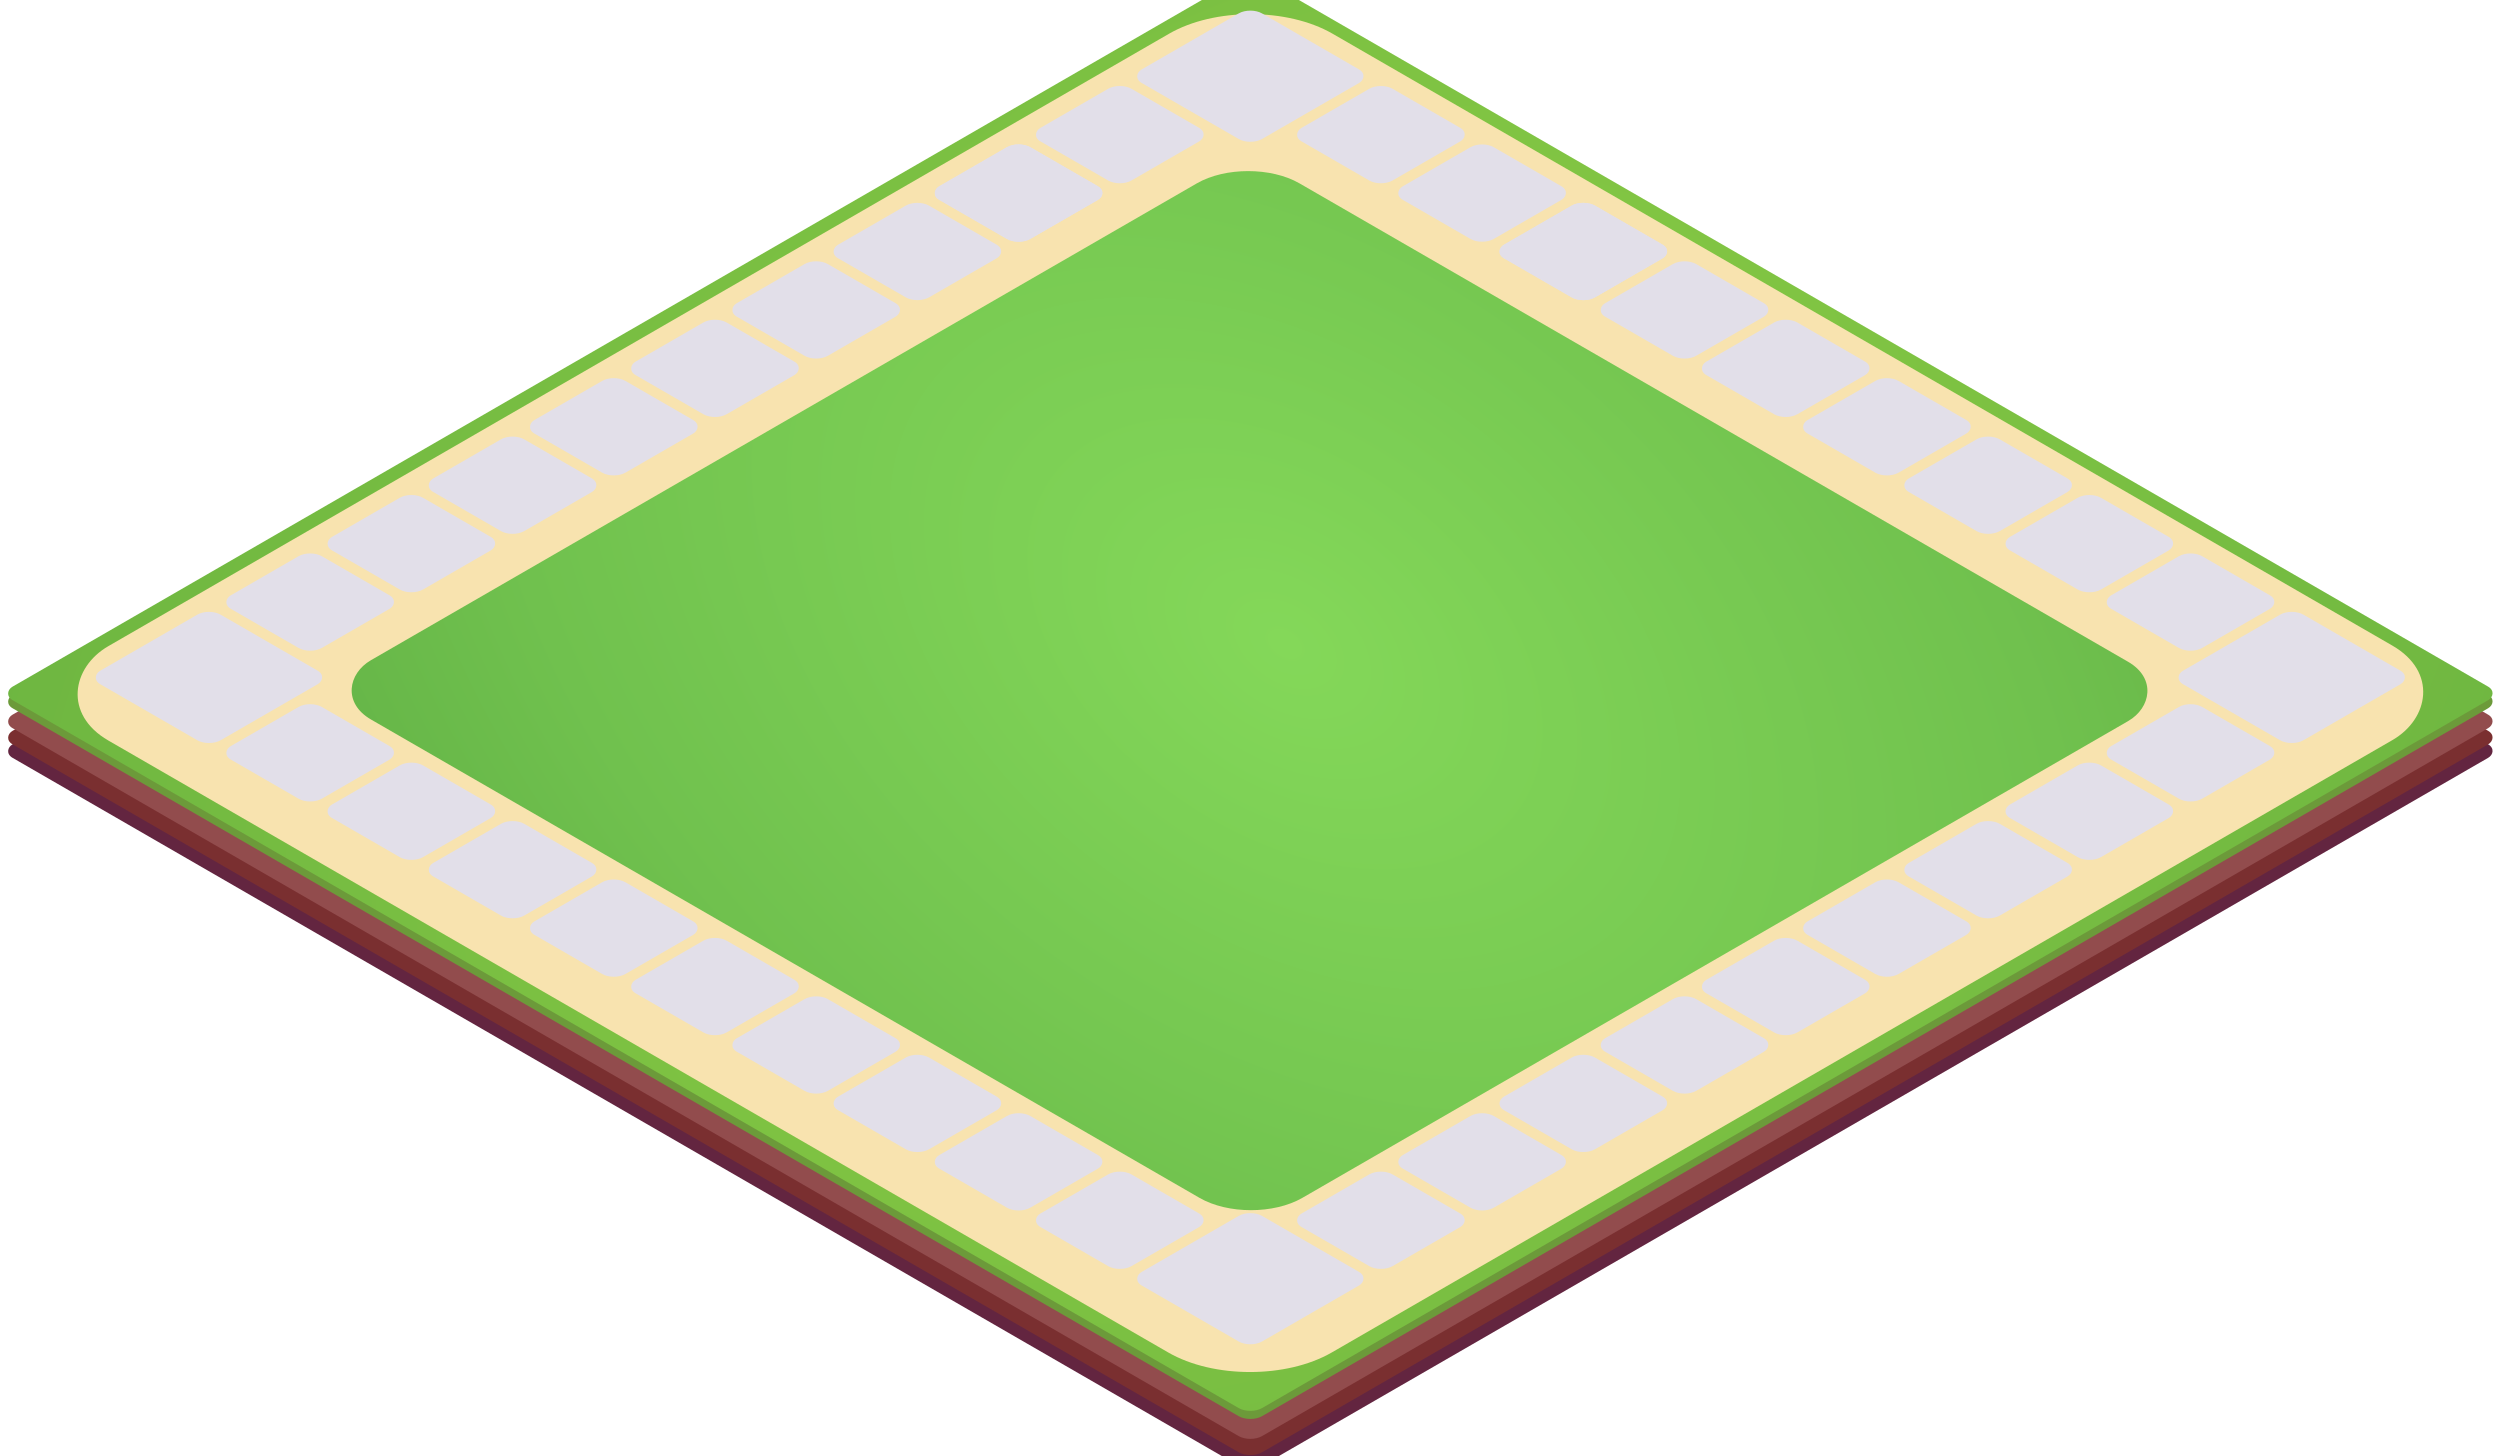 <svg width="1854" height="1080" viewBox="0 0 1854 1080" fill="none" xmlns="http://www.w3.org/2000/svg">
<rect width="1070" height="1070" rx="10" transform="matrix(0.866 0.5 -0.866 0.5 927.263 22)" fill="#632540"/>
<rect width="1070" height="1070" rx="10" transform="matrix(0.866 0.5 -0.866 0.5 927.263 12)" fill="#7A2F30"/>
<rect width="1070" height="1070" rx="10" transform="matrix(0.866 0.5 -0.866 0.5 927.263 0)" fill="#924C4D"/>
<rect width="1070" height="1070" rx="10" transform="matrix(0.866 0.5 -0.866 0.5 927.263 -14.777)" fill="#6C9A3A"/>
<rect width="1070" height="1070" rx="10" transform="matrix(0.866 0.5 -0.866 0.5 927.263 -20.777)" fill="url(#paint0_radial_2017_2)"/>
<g filter="url(#filter0_ii_2017_2)">
<rect width="1047.65" height="1048.35" rx="70" transform="matrix(0.866 0.5 -0.866 0.5 927.614 -12)" fill="#F8E3AF"/>
</g>
<g filter="url(#filter1_di_2017_2)">
<rect width="797.545" height="795.164" rx="44" transform="matrix(0.866 0.5 -0.866 0.5 925.632 111)" fill="url(#paint1_radial_2017_2)"/>
</g>
<mask id="path-8-inside-1_2017_2" fill="white">
<rect width="77.997" height="77.997" rx="10" transform="matrix(0.866 0.5 -0.866 0.5 1024.08 75.453)"/>
</mask>
<rect width="77.997" height="77.997" rx="10" transform="matrix(0.866 0.5 -0.866 0.5 1024.08 75.453)" fill="#8072A7" stroke="#8072A7" stroke-width="77.997" mask="url(#path-8-inside-1_2017_2)"/>
<mask id="path-9-inside-2_2017_2" fill="white">
<rect width="77.997" height="77.997" rx="10" transform="matrix(0.866 0.5 -0.866 0.5 1099.13 118.785)"/>
</mask>
<rect width="77.997" height="77.997" rx="10" transform="matrix(0.866 0.5 -0.866 0.5 1099.13 118.785)" fill="#8072A7" stroke="#8072A7" stroke-width="77.997" mask="url(#path-9-inside-2_2017_2)"/>
<mask id="path-10-inside-3_2017_2" fill="white">
<rect width="77.997" height="77.997" rx="10" transform="matrix(0.866 0.5 -0.866 0.5 1174.19 162.116)"/>
</mask>
<rect width="77.997" height="77.997" rx="10" transform="matrix(0.866 0.5 -0.866 0.5 1174.19 162.116)" fill="#8072A7" stroke="#8072A7" stroke-width="77.997" mask="url(#path-10-inside-3_2017_2)"/>
<mask id="path-11-inside-4_2017_2" fill="white">
<rect width="77.997" height="77.997" rx="10" transform="matrix(0.866 0.5 -0.866 0.5 1174.19 162.116)"/>
</mask>
<rect width="77.997" height="77.997" rx="10" transform="matrix(0.866 0.5 -0.866 0.5 1174.19 162.116)" fill="#8072A7" stroke="#8072A7" stroke-width="77.997" mask="url(#path-11-inside-4_2017_2)"/>
<mask id="path-12-inside-5_2017_2" fill="white">
<rect width="77.997" height="77.997" rx="10" transform="matrix(0.866 0.5 -0.866 0.5 1249.24 205.448)"/>
</mask>
<rect width="77.997" height="77.997" rx="10" transform="matrix(0.866 0.5 -0.866 0.5 1249.24 205.448)" fill="#8072A7" stroke="#8072A7" stroke-width="77.997" mask="url(#path-12-inside-5_2017_2)"/>
<mask id="path-13-inside-6_2017_2" fill="white">
<rect width="77.997" height="77.997" rx="10" transform="matrix(0.866 0.5 -0.866 0.5 1324.29 248.78)"/>
</mask>
<rect width="77.997" height="77.997" rx="10" transform="matrix(0.866 0.5 -0.866 0.5 1324.29 248.78)" fill="#8072A7" stroke="#8072A7" stroke-width="77.997" mask="url(#path-13-inside-6_2017_2)"/>
<mask id="path-14-inside-7_2017_2" fill="white">
<rect width="77.997" height="77.997" rx="10" transform="matrix(0.866 0.5 -0.866 0.5 1399.35 292.112)"/>
</mask>
<rect width="77.997" height="77.997" rx="10" transform="matrix(0.866 0.5 -0.866 0.5 1399.35 292.112)" fill="#8072A7" stroke="#8072A7" stroke-width="77.997" mask="url(#path-14-inside-7_2017_2)"/>
<mask id="path-15-inside-8_2017_2" fill="white">
<rect width="77.997" height="77.997" rx="10" transform="matrix(0.866 0.5 -0.866 0.5 1474.4 335.444)"/>
</mask>
<rect width="77.997" height="77.997" rx="10" transform="matrix(0.866 0.5 -0.866 0.5 1474.4 335.444)" fill="#8072A7" stroke="#8072A7" stroke-width="77.997" mask="url(#path-15-inside-8_2017_2)"/>
<mask id="path-16-inside-9_2017_2" fill="white">
<rect width="77.997" height="77.997" rx="10" transform="matrix(0.866 0.5 -0.866 0.5 1549.45 378.775)"/>
</mask>
<rect width="77.997" height="77.997" rx="10" transform="matrix(0.866 0.5 -0.866 0.5 1549.45 378.775)" fill="#8072A7" stroke="#8072A7" stroke-width="77.997" mask="url(#path-16-inside-9_2017_2)"/>
<mask id="path-17-inside-10_2017_2" fill="white">
<rect width="77.997" height="77.997" rx="10" transform="matrix(0.866 0.5 -0.866 0.5 1624.5 422.107)"/>
</mask>
<rect width="77.997" height="77.997" rx="10" transform="matrix(0.866 0.5 -0.866 0.5 1624.5 422.107)" fill="#8072A7" stroke="#8072A7" stroke-width="77.997" mask="url(#path-17-inside-10_2017_2)"/>
<mask id="path-18-inside-11_2017_2" fill="white">
<rect width="77.997" height="77.997" rx="10" transform="matrix(0.866 0.5 -0.866 0.5 230.021 533.904)"/>
</mask>
<rect width="77.997" height="77.997" rx="10" transform="matrix(0.866 0.5 -0.866 0.5 230.021 533.904)" fill="#8072A7" stroke="#8072A7" stroke-width="77.997" mask="url(#path-18-inside-11_2017_2)"/>
<mask id="path-19-inside-12_2017_2" fill="white">
<rect width="77.997" height="77.997" rx="10" transform="matrix(0.866 0.5 -0.866 0.5 305.073 577.236)"/>
</mask>
<rect width="77.997" height="77.997" rx="10" transform="matrix(0.866 0.5 -0.866 0.5 305.073 577.236)" fill="#8072A7" stroke="#8072A7" stroke-width="77.997" mask="url(#path-19-inside-12_2017_2)"/>
<mask id="path-20-inside-13_2017_2" fill="white">
<rect width="77.997" height="77.997" rx="10" transform="matrix(0.866 0.5 -0.866 0.5 380.126 620.567)"/>
</mask>
<rect width="77.997" height="77.997" rx="10" transform="matrix(0.866 0.5 -0.866 0.5 380.126 620.567)" fill="#8072A7" stroke="#8072A7" stroke-width="77.997" mask="url(#path-20-inside-13_2017_2)"/>
<mask id="path-21-inside-14_2017_2" fill="white">
<rect width="77.997" height="77.997" rx="10" transform="matrix(0.866 0.5 -0.866 0.5 455.179 663.899)"/>
</mask>
<rect width="77.997" height="77.997" rx="10" transform="matrix(0.866 0.5 -0.866 0.5 455.179 663.899)" fill="#8072A7" stroke="#8072A7" stroke-width="77.997" mask="url(#path-21-inside-14_2017_2)"/>
<mask id="path-22-inside-15_2017_2" fill="white">
<rect width="77.997" height="77.997" rx="10" transform="matrix(0.866 0.5 -0.866 0.5 530.232 707.231)"/>
</mask>
<rect width="77.997" height="77.997" rx="10" transform="matrix(0.866 0.5 -0.866 0.5 530.232 707.231)" fill="#8072A7" stroke="#8072A7" stroke-width="77.997" mask="url(#path-22-inside-15_2017_2)"/>
<mask id="path-23-inside-16_2017_2" fill="white">
<rect width="77.997" height="77.997" rx="10" transform="matrix(0.866 0.5 -0.866 0.5 605.285 750.563)"/>
</mask>
<rect width="77.997" height="77.997" rx="10" transform="matrix(0.866 0.5 -0.866 0.5 605.285 750.563)" fill="#8072A7" stroke="#8072A7" stroke-width="77.997" mask="url(#path-23-inside-16_2017_2)"/>
<mask id="path-24-inside-17_2017_2" fill="white">
<rect width="77.997" height="77.997" rx="10" transform="matrix(0.866 0.5 -0.866 0.5 680.338 793.894)"/>
</mask>
<rect width="77.997" height="77.997" rx="10" transform="matrix(0.866 0.5 -0.866 0.5 680.338 793.894)" fill="#8072A7" stroke="#8072A7" stroke-width="77.997" mask="url(#path-24-inside-17_2017_2)"/>
<mask id="path-25-inside-18_2017_2" fill="white">
<rect width="77.997" height="77.997" rx="10" transform="matrix(0.866 0.5 -0.866 0.5 755.391 837.226)"/>
</mask>
<rect width="77.997" height="77.997" rx="10" transform="matrix(0.866 0.5 -0.866 0.5 755.391 837.226)" fill="#8072A7" stroke="#8072A7" stroke-width="77.997" mask="url(#path-25-inside-18_2017_2)"/>
<mask id="path-26-inside-19_2017_2" fill="white">
<rect width="77.997" height="77.997" rx="10" transform="matrix(0.866 0.5 -0.866 0.5 830.444 880.559)"/>
</mask>
<rect width="77.997" height="77.997" rx="10" transform="matrix(0.866 0.5 -0.866 0.5 830.444 880.559)" fill="#8072A7" stroke="#8072A7" stroke-width="77.997" mask="url(#path-26-inside-19_2017_2)"/>
<mask id="path-27-inside-20_2017_2" fill="white">
<rect width="77.997" height="77.997" rx="10" transform="matrix(0.866 0.5 -0.866 0.5 830.444 75.453)"/>
</mask>
<rect width="77.997" height="77.997" rx="10" transform="matrix(0.866 0.5 -0.866 0.5 830.444 75.453)" fill="#8072A7" stroke="#8072A7" stroke-width="77.997" mask="url(#path-27-inside-20_2017_2)"/>
<mask id="path-28-inside-21_2017_2" fill="white">
<rect width="77.997" height="77.997" rx="10" transform="matrix(0.866 0.5 -0.866 0.5 755.391 118.785)"/>
</mask>
<rect width="77.997" height="77.997" rx="10" transform="matrix(0.866 0.5 -0.866 0.5 755.391 118.785)" fill="#8072A7" stroke="#8072A7" stroke-width="77.997" mask="url(#path-28-inside-21_2017_2)"/>
<mask id="path-29-inside-22_2017_2" fill="white">
<rect width="77.997" height="77.997" rx="10" transform="matrix(0.866 0.5 -0.866 0.5 755.391 118.785)"/>
</mask>
<rect width="77.997" height="77.997" rx="10" transform="matrix(0.866 0.5 -0.866 0.5 755.391 118.785)" fill="#8072A7" stroke="#8072A7" stroke-width="77.997" mask="url(#path-29-inside-22_2017_2)"/>
<mask id="path-30-inside-23_2017_2" fill="white">
<rect width="77.997" height="77.997" rx="10" transform="matrix(0.866 0.5 -0.866 0.5 680.338 162.117)"/>
</mask>
<rect width="77.997" height="77.997" rx="10" transform="matrix(0.866 0.5 -0.866 0.5 680.338 162.117)" fill="#8072A7" stroke="#8072A7" stroke-width="77.997" mask="url(#path-30-inside-23_2017_2)"/>
<mask id="path-31-inside-24_2017_2" fill="white">
<rect width="77.997" height="77.997" rx="10" transform="matrix(0.866 0.5 -0.866 0.5 605.285 205.449)"/>
</mask>
<rect width="77.997" height="77.997" rx="10" transform="matrix(0.866 0.5 -0.866 0.5 605.285 205.449)" fill="#8072A7" stroke="#8072A7" stroke-width="77.997" mask="url(#path-31-inside-24_2017_2)"/>
<mask id="path-32-inside-25_2017_2" fill="white">
<rect width="77.997" height="77.997" rx="10" transform="matrix(0.866 0.5 -0.866 0.5 530.232 248.78)"/>
</mask>
<rect width="77.997" height="77.997" rx="10" transform="matrix(0.866 0.5 -0.866 0.5 530.232 248.78)" fill="#8072A7" stroke="#8072A7" stroke-width="77.997" mask="url(#path-32-inside-25_2017_2)"/>
<mask id="path-33-inside-26_2017_2" fill="white">
<rect width="77.997" height="77.997" rx="10" transform="matrix(0.866 0.5 -0.866 0.5 455.179 292.112)"/>
</mask>
<rect width="77.997" height="77.997" rx="10" transform="matrix(0.866 0.5 -0.866 0.5 455.179 292.112)" fill="#8072A7" stroke="#8072A7" stroke-width="77.997" mask="url(#path-33-inside-26_2017_2)"/>
<mask id="path-34-inside-27_2017_2" fill="white">
<rect width="77.997" height="77.997" rx="10" transform="matrix(0.866 0.5 -0.866 0.5 380.126 335.444)"/>
</mask>
<rect width="77.997" height="77.997" rx="10" transform="matrix(0.866 0.5 -0.866 0.5 380.126 335.444)" fill="#8072A7" stroke="#8072A7" stroke-width="77.997" mask="url(#path-34-inside-27_2017_2)"/>
<mask id="path-35-inside-28_2017_2" fill="white">
<rect width="77.997" height="77.997" rx="10" transform="matrix(0.866 0.5 -0.866 0.5 305.073 378.776)"/>
</mask>
<rect width="77.997" height="77.997" rx="10" transform="matrix(0.866 0.5 -0.866 0.5 305.073 378.776)" fill="#8072A7" stroke="#8072A7" stroke-width="77.997" mask="url(#path-35-inside-28_2017_2)"/>
<mask id="path-36-inside-29_2017_2" fill="white">
<rect width="77.997" height="77.997" rx="10" transform="matrix(0.866 0.5 -0.866 0.5 230.021 422.108)"/>
</mask>
<rect width="77.997" height="77.997" rx="10" transform="matrix(0.866 0.5 -0.866 0.5 230.021 422.108)" fill="#8072A7" stroke="#8072A7" stroke-width="77.997" mask="url(#path-36-inside-29_2017_2)"/>
<mask id="path-37-inside-30_2017_2" fill="white">
<rect width="77.997" height="77.997" rx="10" transform="matrix(0.866 0.5 -0.866 0.5 1624.5 533.904)"/>
</mask>
<rect width="77.997" height="77.997" rx="10" transform="matrix(0.866 0.5 -0.866 0.5 1624.5 533.904)" fill="#8072A7" stroke="#8072A7" stroke-width="77.997" mask="url(#path-37-inside-30_2017_2)"/>
<mask id="path-38-inside-31_2017_2" fill="white">
<rect width="77.997" height="77.997" rx="10" transform="matrix(0.866 0.5 -0.866 0.5 1549.45 577.235)"/>
</mask>
<rect width="77.997" height="77.997" rx="10" transform="matrix(0.866 0.5 -0.866 0.5 1549.45 577.235)" fill="#8072A7" stroke="#8072A7" stroke-width="77.997" mask="url(#path-38-inside-31_2017_2)"/>
<mask id="path-39-inside-32_2017_2" fill="white">
<rect width="77.997" height="77.997" rx="10" transform="matrix(0.866 0.5 -0.866 0.5 1474.4 620.567)"/>
</mask>
<rect width="77.997" height="77.997" rx="10" transform="matrix(0.866 0.5 -0.866 0.5 1474.4 620.567)" fill="#8072A7" stroke="#8072A7" stroke-width="77.997" mask="url(#path-39-inside-32_2017_2)"/>
<mask id="path-40-inside-33_2017_2" fill="white">
<rect width="77.997" height="77.997" rx="10" transform="matrix(0.866 0.5 -0.866 0.5 1399.35 663.899)"/>
</mask>
<rect width="77.997" height="77.997" rx="10" transform="matrix(0.866 0.5 -0.866 0.5 1399.35 663.899)" fill="#8072A7" stroke="#8072A7" stroke-width="77.997" mask="url(#path-40-inside-33_2017_2)"/>
<mask id="path-41-inside-34_2017_2" fill="white">
<rect width="77.997" height="77.997" rx="10" transform="matrix(0.866 0.5 -0.866 0.5 1324.29 707.231)"/>
</mask>
<rect width="77.997" height="77.997" rx="10" transform="matrix(0.866 0.5 -0.866 0.5 1324.29 707.231)" fill="#8072A7" stroke="#8072A7" stroke-width="77.997" mask="url(#path-41-inside-34_2017_2)"/>
<mask id="path-42-inside-35_2017_2" fill="white">
<rect width="77.997" height="77.997" rx="10" transform="matrix(0.866 0.5 -0.866 0.5 1249.24 750.563)"/>
</mask>
<rect width="77.997" height="77.997" rx="10" transform="matrix(0.866 0.5 -0.866 0.5 1249.24 750.563)" fill="#8072A7" stroke="#8072A7" stroke-width="77.997" mask="url(#path-42-inside-35_2017_2)"/>
<mask id="path-43-inside-36_2017_2" fill="white">
<rect width="77.997" height="77.997" rx="10" transform="matrix(0.866 0.5 -0.866 0.5 1174.19 793.895)"/>
</mask>
<rect width="77.997" height="77.997" rx="10" transform="matrix(0.866 0.5 -0.866 0.5 1174.19 793.895)" fill="#8072A7" stroke="#8072A7" stroke-width="77.997" mask="url(#path-43-inside-36_2017_2)"/>
<mask id="path-44-inside-37_2017_2" fill="white">
<rect width="77.997" height="77.997" rx="10" transform="matrix(0.866 0.5 -0.866 0.5 1099.13 837.226)"/>
</mask>
<rect width="77.997" height="77.997" rx="10" transform="matrix(0.866 0.5 -0.866 0.5 1099.13 837.226)" fill="#8072A7" stroke="#8072A7" stroke-width="77.997" mask="url(#path-44-inside-37_2017_2)"/>
<mask id="path-45-inside-38_2017_2" fill="white">
<rect width="77.997" height="77.997" rx="10" transform="matrix(0.866 0.5 -0.866 0.5 1024.08 880.559)"/>
</mask>
<rect width="77.997" height="77.997" rx="10" transform="matrix(0.866 0.5 -0.866 0.5 1024.08 880.559)" fill="#8072A7" stroke="#8072A7" stroke-width="77.997" mask="url(#path-45-inside-38_2017_2)"/>
<mask id="path-46-inside-39_2017_2" fill="white">
<rect width="103.13" height="103.13" rx="10" transform="matrix(0.866 0.5 -0.866 0.5 927.263 19.555)"/>
</mask>
<rect width="103.13" height="103.13" rx="10" transform="matrix(0.866 0.5 -0.866 0.5 927.263 19.555)" fill="#8072A7" stroke="#8072A7" stroke-width="103.13" mask="url(#path-46-inside-39_2017_2)"/>
<mask id="path-47-inside-40_2017_2" fill="white">
<rect width="103.13" height="103.13" rx="10" transform="matrix(0.866 0.5 -0.866 0.5 1699.56 465.439)"/>
</mask>
<rect width="103.13" height="103.13" rx="10" transform="matrix(0.866 0.5 -0.866 0.5 1699.56 465.439)" fill="#8072A7" stroke="#8072A7" stroke-width="103.13" mask="url(#path-47-inside-40_2017_2)"/>
<mask id="path-48-inside-41_2017_2" fill="white">
<rect width="103.13" height="103.13" rx="10" transform="matrix(0.866 0.5 -0.866 0.5 927.262 911.324)"/>
</mask>
<rect width="103.13" height="103.13" rx="10" transform="matrix(0.866 0.5 -0.866 0.5 927.262 911.324)" fill="#8072A7" stroke="#8072A7" stroke-width="103.13" mask="url(#path-48-inside-41_2017_2)"/>
<mask id="path-49-inside-42_2017_2" fill="white">
<rect width="103.13" height="103.13" rx="10" transform="matrix(0.866 0.5 -0.866 0.5 154.968 465.44)"/>
</mask>
<rect width="103.13" height="103.13" rx="10" transform="matrix(0.866 0.5 -0.866 0.5 154.968 465.44)" fill="#8072A7" stroke="#8072A7" stroke-width="103.13" mask="url(#path-49-inside-42_2017_2)"/>
<g filter="url(#filter2_i_2017_2)">
<rect width="77.997" height="77.997" rx="10" transform="matrix(0.866 0.5 -0.866 0.5 1024.08 66.849)" fill="#E2DFE9"/>
<rect width="77.997" height="77.997" rx="10" transform="matrix(0.866 0.5 -0.866 0.5 1099.13 110.182)" fill="#E2DFE9"/>
<rect width="77.997" height="77.997" rx="10" transform="matrix(0.866 0.5 -0.866 0.5 1174.19 153.513)" fill="#E2DFE9"/>
<rect width="77.997" height="77.997" rx="10" transform="matrix(0.866 0.5 -0.866 0.5 1174.19 153.513)" fill="#E2DFE9"/>
<rect width="77.997" height="77.997" rx="10" transform="matrix(0.866 0.5 -0.866 0.5 1249.24 196.845)" fill="#E2DFE9"/>
<rect width="77.997" height="77.997" rx="10" transform="matrix(0.866 0.5 -0.866 0.5 1324.29 240.177)" fill="#E2DFE9"/>
<rect width="77.997" height="77.997" rx="10" transform="matrix(0.866 0.5 -0.866 0.5 1399.35 283.509)" fill="#E2DFE9"/>
<rect width="77.997" height="77.997" rx="10" transform="matrix(0.866 0.5 -0.866 0.5 1474.4 326.841)" fill="#E2DFE9"/>
<rect width="77.997" height="77.997" rx="10" transform="matrix(0.866 0.5 -0.866 0.5 1549.45 370.172)" fill="#E2DFE9"/>
<rect width="77.997" height="77.997" rx="10" transform="matrix(0.866 0.5 -0.866 0.5 1624.5 413.504)" fill="#E2DFE9"/>
<rect width="77.997" height="77.997" rx="10" transform="matrix(0.866 0.5 -0.866 0.5 230.021 525.3)" fill="#E2DFE9"/>
<rect width="77.997" height="77.997" rx="10" transform="matrix(0.866 0.5 -0.866 0.5 305.074 568.632)" fill="#E2DFE9"/>
<rect width="77.997" height="77.997" rx="10" transform="matrix(0.866 0.5 -0.866 0.5 380.127 611.964)" fill="#E2DFE9"/>
<rect width="77.997" height="77.997" rx="10" transform="matrix(0.866 0.5 -0.866 0.5 455.18 655.296)" fill="#E2DFE9"/>
<rect width="77.997" height="77.997" rx="10" transform="matrix(0.866 0.5 -0.866 0.5 530.233 698.628)" fill="#E2DFE9"/>
<rect width="77.997" height="77.997" rx="10" transform="matrix(0.866 0.5 -0.866 0.5 605.286 741.96)" fill="#E2DFE9"/>
<rect width="77.997" height="77.997" rx="10" transform="matrix(0.866 0.5 -0.866 0.5 680.338 785.291)" fill="#E2DFE9"/>
<rect width="77.997" height="77.997" rx="10" transform="matrix(0.866 0.5 -0.866 0.5 755.392 828.623)" fill="#E2DFE9"/>
<rect width="77.997" height="77.997" rx="10" transform="matrix(0.866 0.5 -0.866 0.5 830.444 871.955)" fill="#E2DFE9"/>
<rect width="77.997" height="77.997" rx="10" transform="matrix(0.866 0.5 -0.866 0.5 830.444 66.849)" fill="#E2DFE9"/>
<rect width="77.997" height="77.997" rx="10" transform="matrix(0.866 0.5 -0.866 0.5 755.392 110.182)" fill="#E2DFE9"/>
<rect width="77.997" height="77.997" rx="10" transform="matrix(0.866 0.5 -0.866 0.5 755.392 110.182)" fill="#E2DFE9"/>
<rect width="77.997" height="77.997" rx="10" transform="matrix(0.866 0.5 -0.866 0.5 680.338 153.513)" fill="#E2DFE9"/>
<rect width="77.997" height="77.997" rx="10" transform="matrix(0.866 0.5 -0.866 0.5 605.286 196.845)" fill="#E2DFE9"/>
<rect width="77.997" height="77.997" rx="10" transform="matrix(0.866 0.5 -0.866 0.5 530.232 240.177)" fill="#E2DFE9"/>
<rect width="77.997" height="77.997" rx="10" transform="matrix(0.866 0.5 -0.866 0.5 455.18 283.509)" fill="#E2DFE9"/>
<rect width="77.997" height="77.997" rx="10" transform="matrix(0.866 0.5 -0.866 0.5 380.127 326.841)" fill="#E2DFE9"/>
<rect width="77.997" height="77.997" rx="10" transform="matrix(0.866 0.5 -0.866 0.5 305.074 370.172)" fill="#E2DFE9"/>
<rect width="77.997" height="77.997" rx="10" transform="matrix(0.866 0.5 -0.866 0.5 230.021 413.504)" fill="#E2DFE9"/>
<rect width="77.997" height="77.997" rx="10" transform="matrix(0.866 0.5 -0.866 0.5 1624.5 525.3)" fill="#E2DFE9"/>
<rect width="77.997" height="77.997" rx="10" transform="matrix(0.866 0.5 -0.866 0.5 1549.45 568.632)" fill="#E2DFE9"/>
<rect width="77.997" height="77.997" rx="10" transform="matrix(0.866 0.5 -0.866 0.5 1474.4 611.964)" fill="#E2DFE9"/>
<rect width="77.997" height="77.997" rx="10" transform="matrix(0.866 0.5 -0.866 0.5 1399.35 655.296)" fill="#E2DFE9"/>
<rect width="77.997" height="77.997" rx="10" transform="matrix(0.866 0.5 -0.866 0.5 1324.29 698.628)" fill="#E2DFE9"/>
<rect width="77.997" height="77.997" rx="10" transform="matrix(0.866 0.5 -0.866 0.5 1249.24 741.96)" fill="#E2DFE9"/>
<rect width="77.997" height="77.997" rx="10" transform="matrix(0.866 0.5 -0.866 0.5 1174.19 785.292)" fill="#E2DFE9"/>
<rect width="77.997" height="77.997" rx="10" transform="matrix(0.866 0.5 -0.866 0.5 1099.13 828.623)" fill="#E2DFE9"/>
<rect width="77.997" height="77.997" rx="10" transform="matrix(0.866 0.5 -0.866 0.5 1024.08 871.955)" fill="#E2DFE9"/>
<rect width="103.13" height="103.13" rx="10" transform="matrix(0.866 0.5 -0.866 0.5 927.263 10.951)" fill="#E2DFE9"/>
<rect width="103.13" height="103.13" rx="10" transform="matrix(0.866 0.5 -0.866 0.5 1699.56 456.836)" fill="#E2DFE9"/>
<rect width="103.13" height="103.13" rx="10" transform="matrix(0.866 0.5 -0.866 0.5 927.263 902.721)" fill="#E2DFE9"/>
<rect width="103.13" height="103.13" rx="10" transform="matrix(0.866 0.5 -0.866 0.5 154.968 456.836)" fill="#E2DFE9"/>
</g>
<defs>
<filter id="filter0_ii_2017_2" x="55.224" y="6.503" width="1744.17" height="1013.99" filterUnits="userSpaceOnUse" color-interpolation-filters="sRGB">
<feFlood flood-opacity="0" result="BackgroundImageFix"/>
<feBlend mode="normal" in="SourceGraphic" in2="BackgroundImageFix" result="shape"/>
<feColorMatrix in="SourceAlpha" type="matrix" values="0 0 0 0 0 0 0 0 0 0 0 0 0 0 0 0 0 0 127 0" result="hardAlpha"/>
<feOffset dy="5"/>
<feGaussianBlur stdDeviation="5"/>
<feComposite in2="hardAlpha" operator="arithmetic" k2="-1" k3="1"/>
<feColorMatrix type="matrix" values="0 0 0 0 0.871 0 0 0 0 0.529 0 0 0 0 0.478 0 0 0 0.75 0"/>
<feBlend mode="normal" in2="shape" result="effect1_innerShadow_2017_2"/>
<feColorMatrix in="SourceAlpha" type="matrix" values="0 0 0 0 0 0 0 0 0 0 0 0 0 0 0 0 0 0 127 0" result="hardAlpha"/>
<feOffset dy="-3"/>
<feGaussianBlur stdDeviation="1"/>
<feComposite in2="hardAlpha" operator="arithmetic" k2="-1" k3="1"/>
<feColorMatrix type="matrix" values="0 0 0 0 0.425 0 0 0 0 0.608 0 0 0 0 0.278 0 0 0 1 0"/>
<feBlend mode="normal" in2="effect1_innerShadow_2017_2" result="effect2_innerShadow_2017_2"/>
</filter>
<filter id="filter1_di_2017_2" x="251.121" y="119.887" width="1351.08" height="791.78" filterUnits="userSpaceOnUse" color-interpolation-filters="sRGB">
<feFlood flood-opacity="0" result="BackgroundImageFix"/>
<feColorMatrix in="SourceAlpha" type="matrix" values="0 0 0 0 0 0 0 0 0 0 0 0 0 0 0 0 0 0 127 0" result="hardAlpha"/>
<feOffset dy="9"/>
<feGaussianBlur stdDeviation="4.1"/>
<feComposite in2="hardAlpha" operator="out"/>
<feColorMatrix type="matrix" values="0 0 0 0 0.871 0 0 0 0 0.529 0 0 0 0 0.478 0 0 0 0.33 0"/>
<feBlend mode="normal" in2="BackgroundImageFix" result="effect1_dropShadow_2017_2"/>
<feBlend mode="normal" in="SourceGraphic" in2="effect1_dropShadow_2017_2" result="shape"/>
<feColorMatrix in="SourceAlpha" type="matrix" values="0 0 0 0 0 0 0 0 0 0 0 0 0 0 0 0 0 0 127 0" result="hardAlpha"/>
<feOffset dy="-6"/>
<feGaussianBlur stdDeviation="2"/>
<feComposite in2="hardAlpha" operator="arithmetic" k2="-1" k3="1"/>
<feColorMatrix type="matrix" values="0 0 0 0 0.294 0 0 0 0 0.419 0 0 0 0 0.183 0 0 0 0.4 0"/>
<feBlend mode="normal" in2="shape" result="effect2_innerShadow_2017_2"/>
</filter>
<filter id="filter2_i_2017_2" x="70.728" y="7.88" width="1713.07" height="995.041" filterUnits="userSpaceOnUse" color-interpolation-filters="sRGB">
<feFlood flood-opacity="0" result="BackgroundImageFix"/>
<feBlend mode="normal" in="SourceGraphic" in2="BackgroundImageFix" result="shape"/>
<feColorMatrix in="SourceAlpha" type="matrix" values="0 0 0 0 0 0 0 0 0 0 0 0 0 0 0 0 0 0 127 0" result="hardAlpha"/>
<feOffset dy="-6"/>
<feGaussianBlur stdDeviation="10"/>
<feComposite in2="hardAlpha" operator="arithmetic" k2="-1" k3="1"/>
<feColorMatrix type="matrix" values="0 0 0 0 0.396 0 0 0 0 0.361 0 0 0 0 0.498 0 0 0 0.25 0"/>
<feBlend mode="normal" in2="shape" result="effect1_innerShadow_2017_2"/>
</filter>
<radialGradient id="paint0_radial_2017_2" cx="0" cy="0" r="1" gradientTransform="matrix(434.973 2223.03 -1624.74 -548.084 508.91 467.644)" gradientUnits="userSpaceOnUse">
<stop stop-color="#8CCD44"/>
<stop offset="1" stop-color="#56A43E"/>
</radialGradient>
<radialGradient id="paint1_radial_2017_2" cx="0" cy="0" r="1" gradientTransform="matrix(380.522 928.625 -1297.38 -147.227 379.326 347.526)" gradientUnits="userSpaceOnUse">
<stop stop-color="#84D859"/>
<stop offset="0.529" stop-color="#70C14E"/>
<stop offset="1" stop-color="#56A43E"/>
</radialGradient>
</defs>
</svg>
